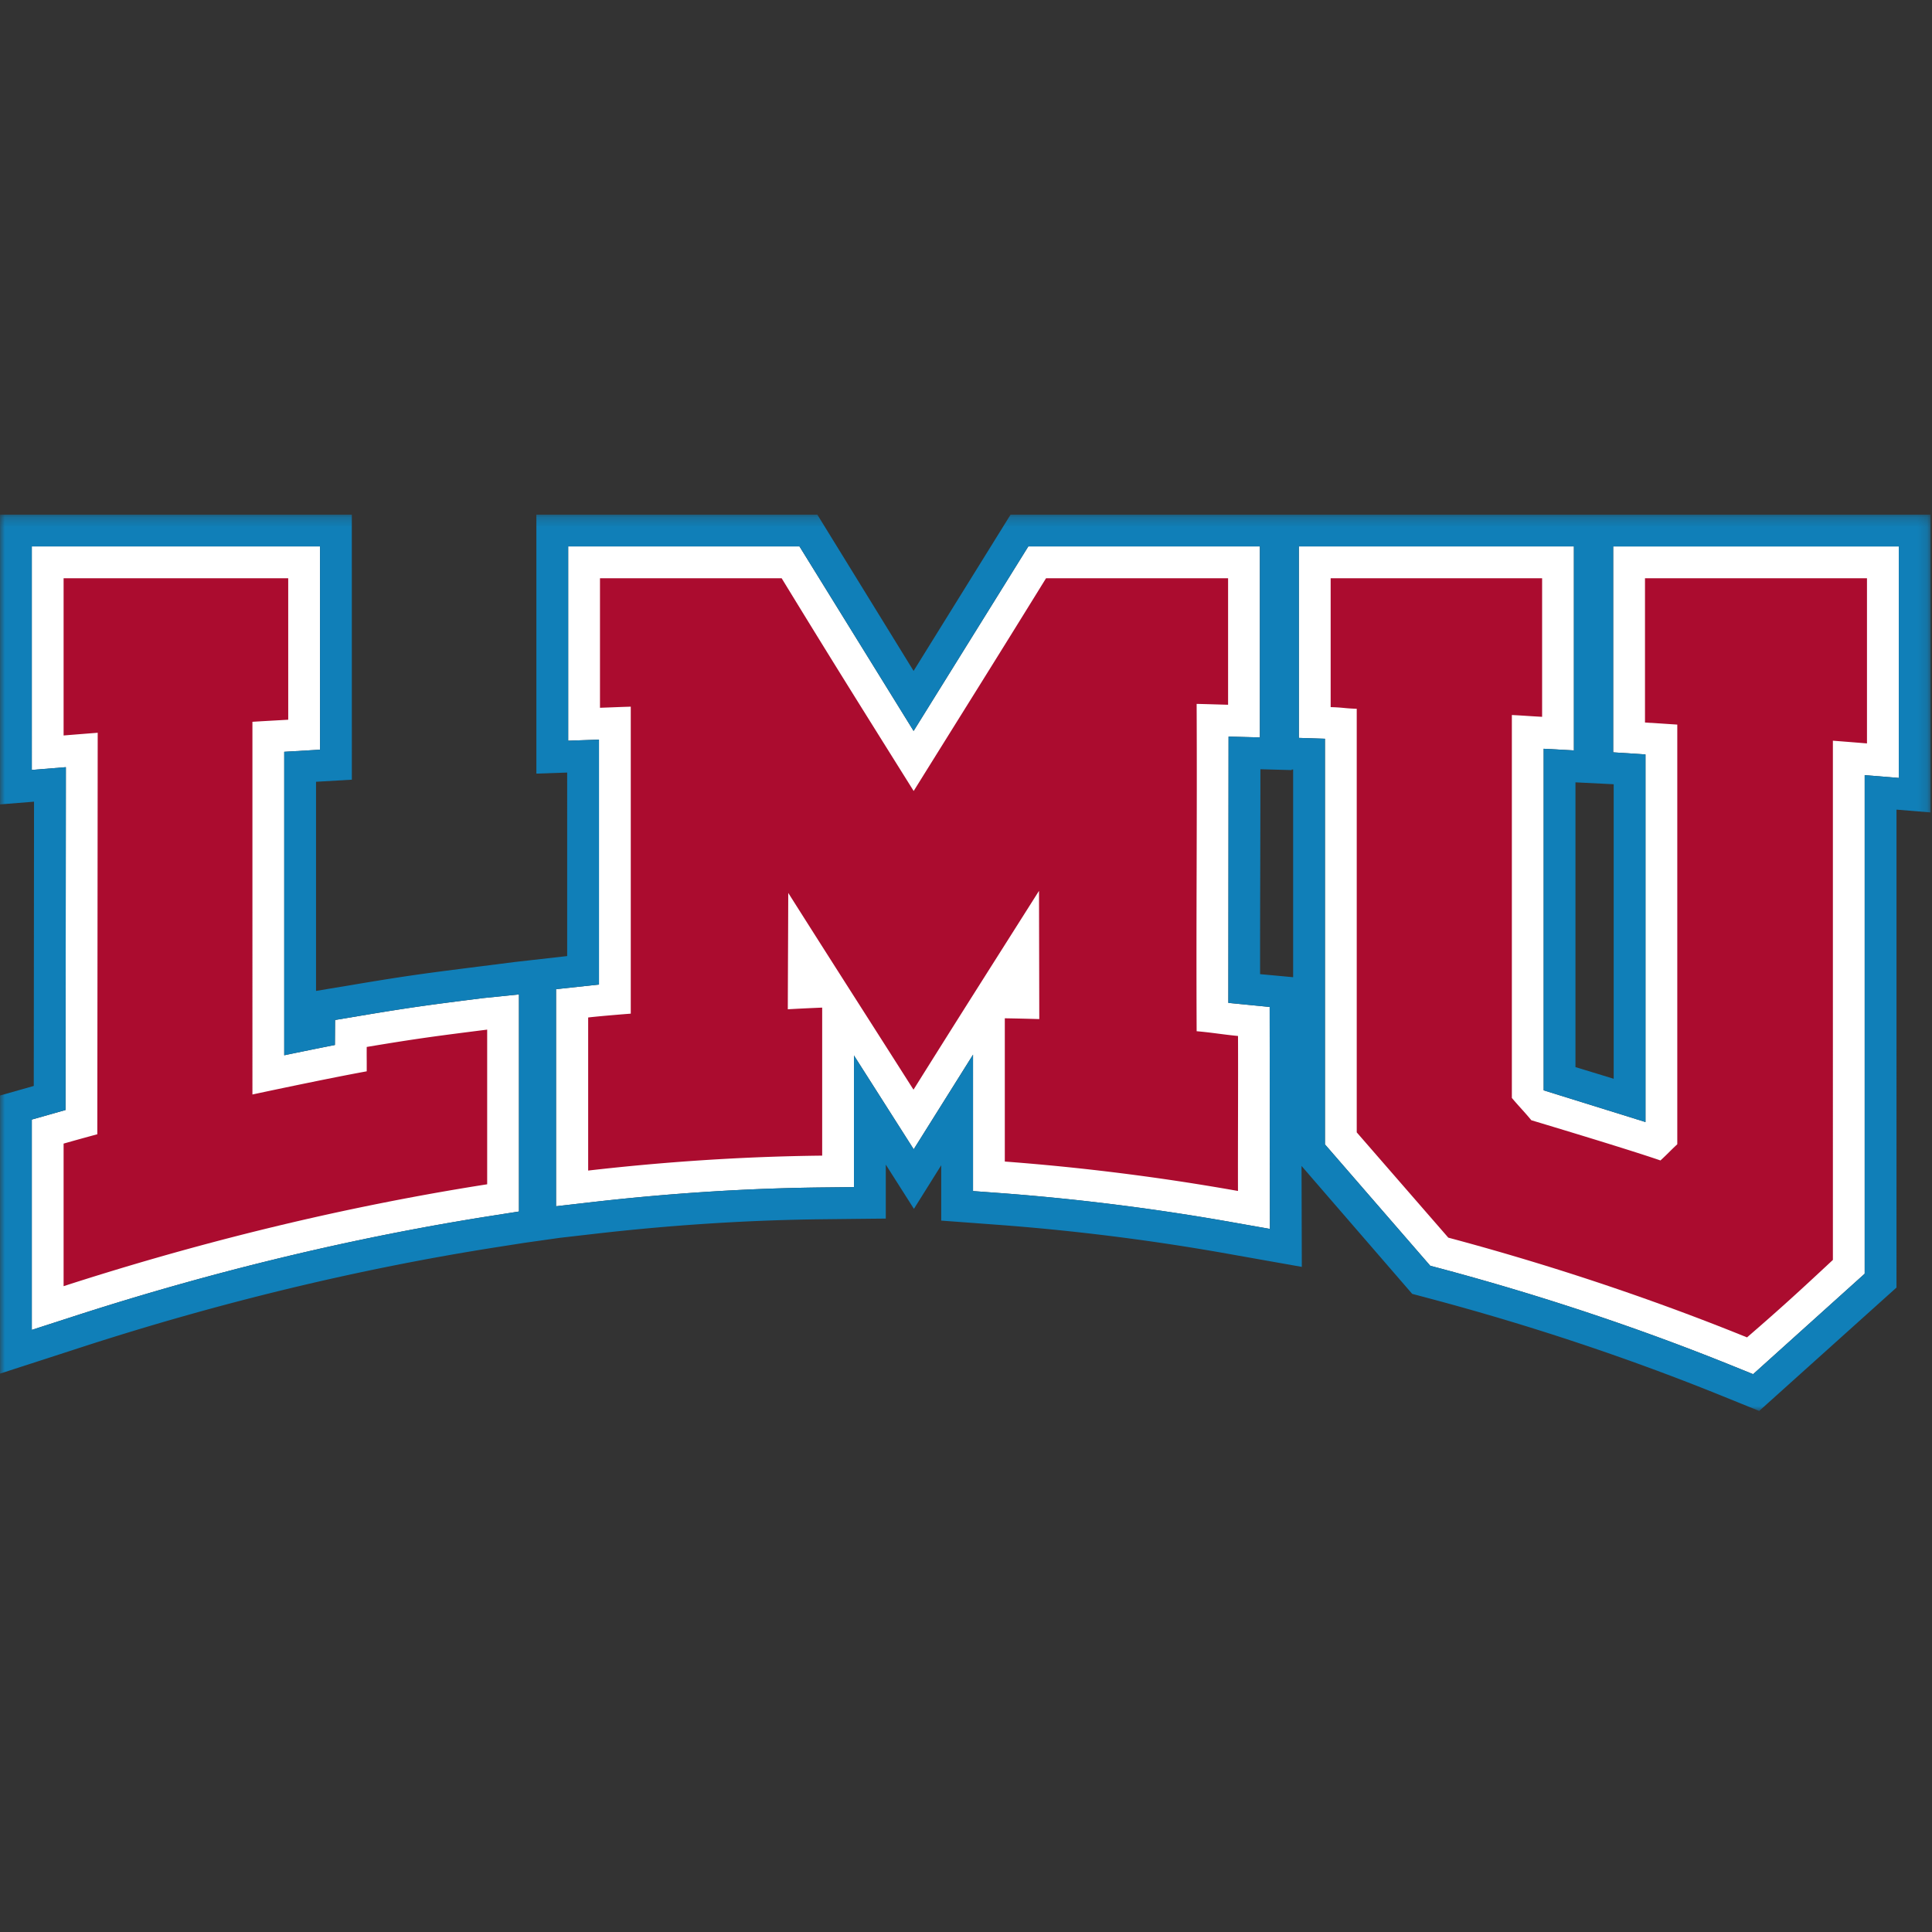 <svg width="200" height="200" xmlns="http://www.w3.org/2000/svg" xmlns:xlink="http://www.w3.org/1999/xlink"><rect width="100%" height="100%" fill="#333333" stroke="none"/><defs><path id="a" d="M0 .217h199.852v92.787H0z"/></defs><g fill="none" fill-rule="evenodd"><path d="M196.56 56.567V80.53l-3.529-.288v51.613l-11.55 10.398-1.868-.757c-9.764-3.962-20.036-7.391-30.535-10.195l-1.02-.272-10.9-12.565V76.473l-2.703-.088V56.567h28.475V77.68l-3.13-.17v35.361l10.54 3.281V78.097l-3.344-.216V56.567h29.564ZM53.723 102.942v22.472l-2.782.437c-14.337 2.246-28.922 5.753-43.341 10.425l-4.308 1.393v-21.772l3.493-.99.033-35.49-3.526.285V56.567h29.836l.002 21.04-3.706.219v31.415c1.61-.334 3.498-.721 5.245-1.064l.017-2.587 2.735-.458c5.386-.9 7.202-1.128 12.598-1.811l3.704-.379ZM131.435 104.24l.025 22.977-3.88-.686a239.657 239.657 0 0 0-23.808-3.007l-3.045-.225v-14.118l-6.14 9.792-6.184-9.712v13.627l-3.256.035c-7.775.083-15.81.596-23.885 1.523l-3.701.425V102.4l4.444-.48V76.567l-3.187.11v-20.11h23.945l11.813 19.102 11.874-19.102h23.972v19.77l-3.242-.086-.022 27.567 4.277.422Z" fill="#FFF"/><g transform="translate(0 53.058)"><mask id="b" fill="#fff"><use xlink:href="#a"/></mask><path d="M53.723 72.357V49.885l-3.704.378c-5.396.684-7.212.911-12.598 1.811l-2.735.458-.017 2.587c-1.747.343-3.635.73-5.245 1.065V24.768l3.706-.22-.002-21.039H3.292v23.136l3.526-.286-.033 35.49-3.493.99v21.773L7.6 83.218c14.42-4.672 29.004-8.178 43.341-10.425l2.782-.436Zm77.737 1.802-.025-22.977-4.277-.422.022-27.567 3.243.086V3.509H106.45L94.576 22.612 82.763 3.509H58.818v20.11l3.188-.11v25.353l-4.445.48v22.471l3.701-.425c8.074-.927 16.11-1.44 23.885-1.522l3.256-.036V56.203l6.184 9.712 6.14-9.791V70.24l3.045.225a239.657 239.657 0 0 1 23.808 3.007l3.88.686Zm2.406-26.057V26.604l-.151-.006v.063l-3.238-.088c0 3.61-.008 6.939-.016 10.179-.011 3.498-.02 7.089-.017 11.034l1.295.118 2.127.198Zm33.182 10.515v-30.49l-3.956-.198V57.41c1.128.34 2.521.766 3.956 1.207Zm29.512-31.144V3.51h-29.564v21.314l3.344.217v38.055l-10.54-3.282v-35.36l3.13.17V3.509h-28.475v19.819l2.703.088v41.991l10.9 12.566 1.02.271c10.5 2.804 20.771 6.233 30.535 10.195l1.869.757 11.55-10.398V27.185l3.528.288ZM199.852.217v30.826l-3.528-.288V80.23L182.11 93.004l-1.866-.757-1.868-.757c-9.638-3.91-19.78-7.298-30.148-10.066l-1.02-.272-1.019-.271-11.454-13.24.028 10.447-3.877-.686-3.88-.689a236.272 236.272 0 0 0-23.478-2.963l-3.048-.227-3.045-.225v-5.729l-2.826 4.513-2.913-4.579v5.586l-3.257.033-3.257.036c-7.662.082-15.582.587-23.544 1.5l-3.701.426-3.704.524-2.782.436c-14.167 2.22-28.581 5.687-42.84 10.304l-4.304 1.397L0 89.139v-28.79l3.495-.99.028-29.428L0 30.214V.217h36.42l.003 27.437-3.707.217v21.652l1.427-.239 2.735-.455c5.451-.911 7.284-1.144 12.727-1.833l3.706-.47 5.402-.611V26.916l-3.188.11V.216H84.61l9.964 16.18L104.615.215h95.237Z" fill="#107FB8" mask="url(#b)"/></g><path d="M6.584 118.384v14.76c12.109-3.922 27.113-7.924 43.848-10.547v-16.011c-5.344.677-7.15.906-12.47 1.794-.009 1.524.008.999 0 2.523-4.246.769-11.831 2.398-11.831 2.398V74.72c1.416-.088 2.29-.131 3.707-.215l-.002-14.645H6.584v16.276c1.411-.115 2.12-.171 3.53-.281l-.04 41.563c-1.397.379-2.096.572-3.49.967M140.449 117.223l9.478 10.898c12.546 3.35 23.092 7.147 30.924 10.325 3.484-3.013 5.298-4.67 8.889-8.021V76.677a719.2 719.2 0 0 1 3.529.281V59.859h-22.98v14.935l3.343.215v43.444c-.727.675-1.014 1.01-1.742 1.677-3.405-1.182-13.365-4.162-13.365-4.162-.77-.932-1.25-1.394-2.018-2.31v-39.64c1.417.072 1.715.11 3.132.187V59.859h-21.89V73.2c1.42.045 1.28.122 2.7.173v43.85ZM60.887 105.33v15.846c7.81-.897 15.92-1.456 24.225-1.545v-15.324c-1.43.06-2.129.095-3.558.172.018-5.967.028-6.077.046-12.044 5.164 8.157 7.756 12.18 12.965 20.368 5.219-8.335 7.818-12.402 12.994-20.584.011 5.924.017 7.353.027 13.277-1.43-.041-2.137-.058-3.568-.083v14.83a241.624 241.624 0 0 1 24.137 3.045c-.015-5.046.028-11.08.003-16.045-1.425-.132-2.854-.375-4.282-.49-.058-12.816.057-21.07 0-33.887 1.42.033 1.835.051 3.255.09V59.859h-18.844c-5.459 8.836-8.199 13.181-13.704 22.026-5.491-8.776-8.224-13.12-13.667-22.026H62.11v13.41c1.42-.049 1.767-.072 3.187-.115v31.778s-2.986.23-4.41.397" fill="#AB0C2F"/></g></svg>